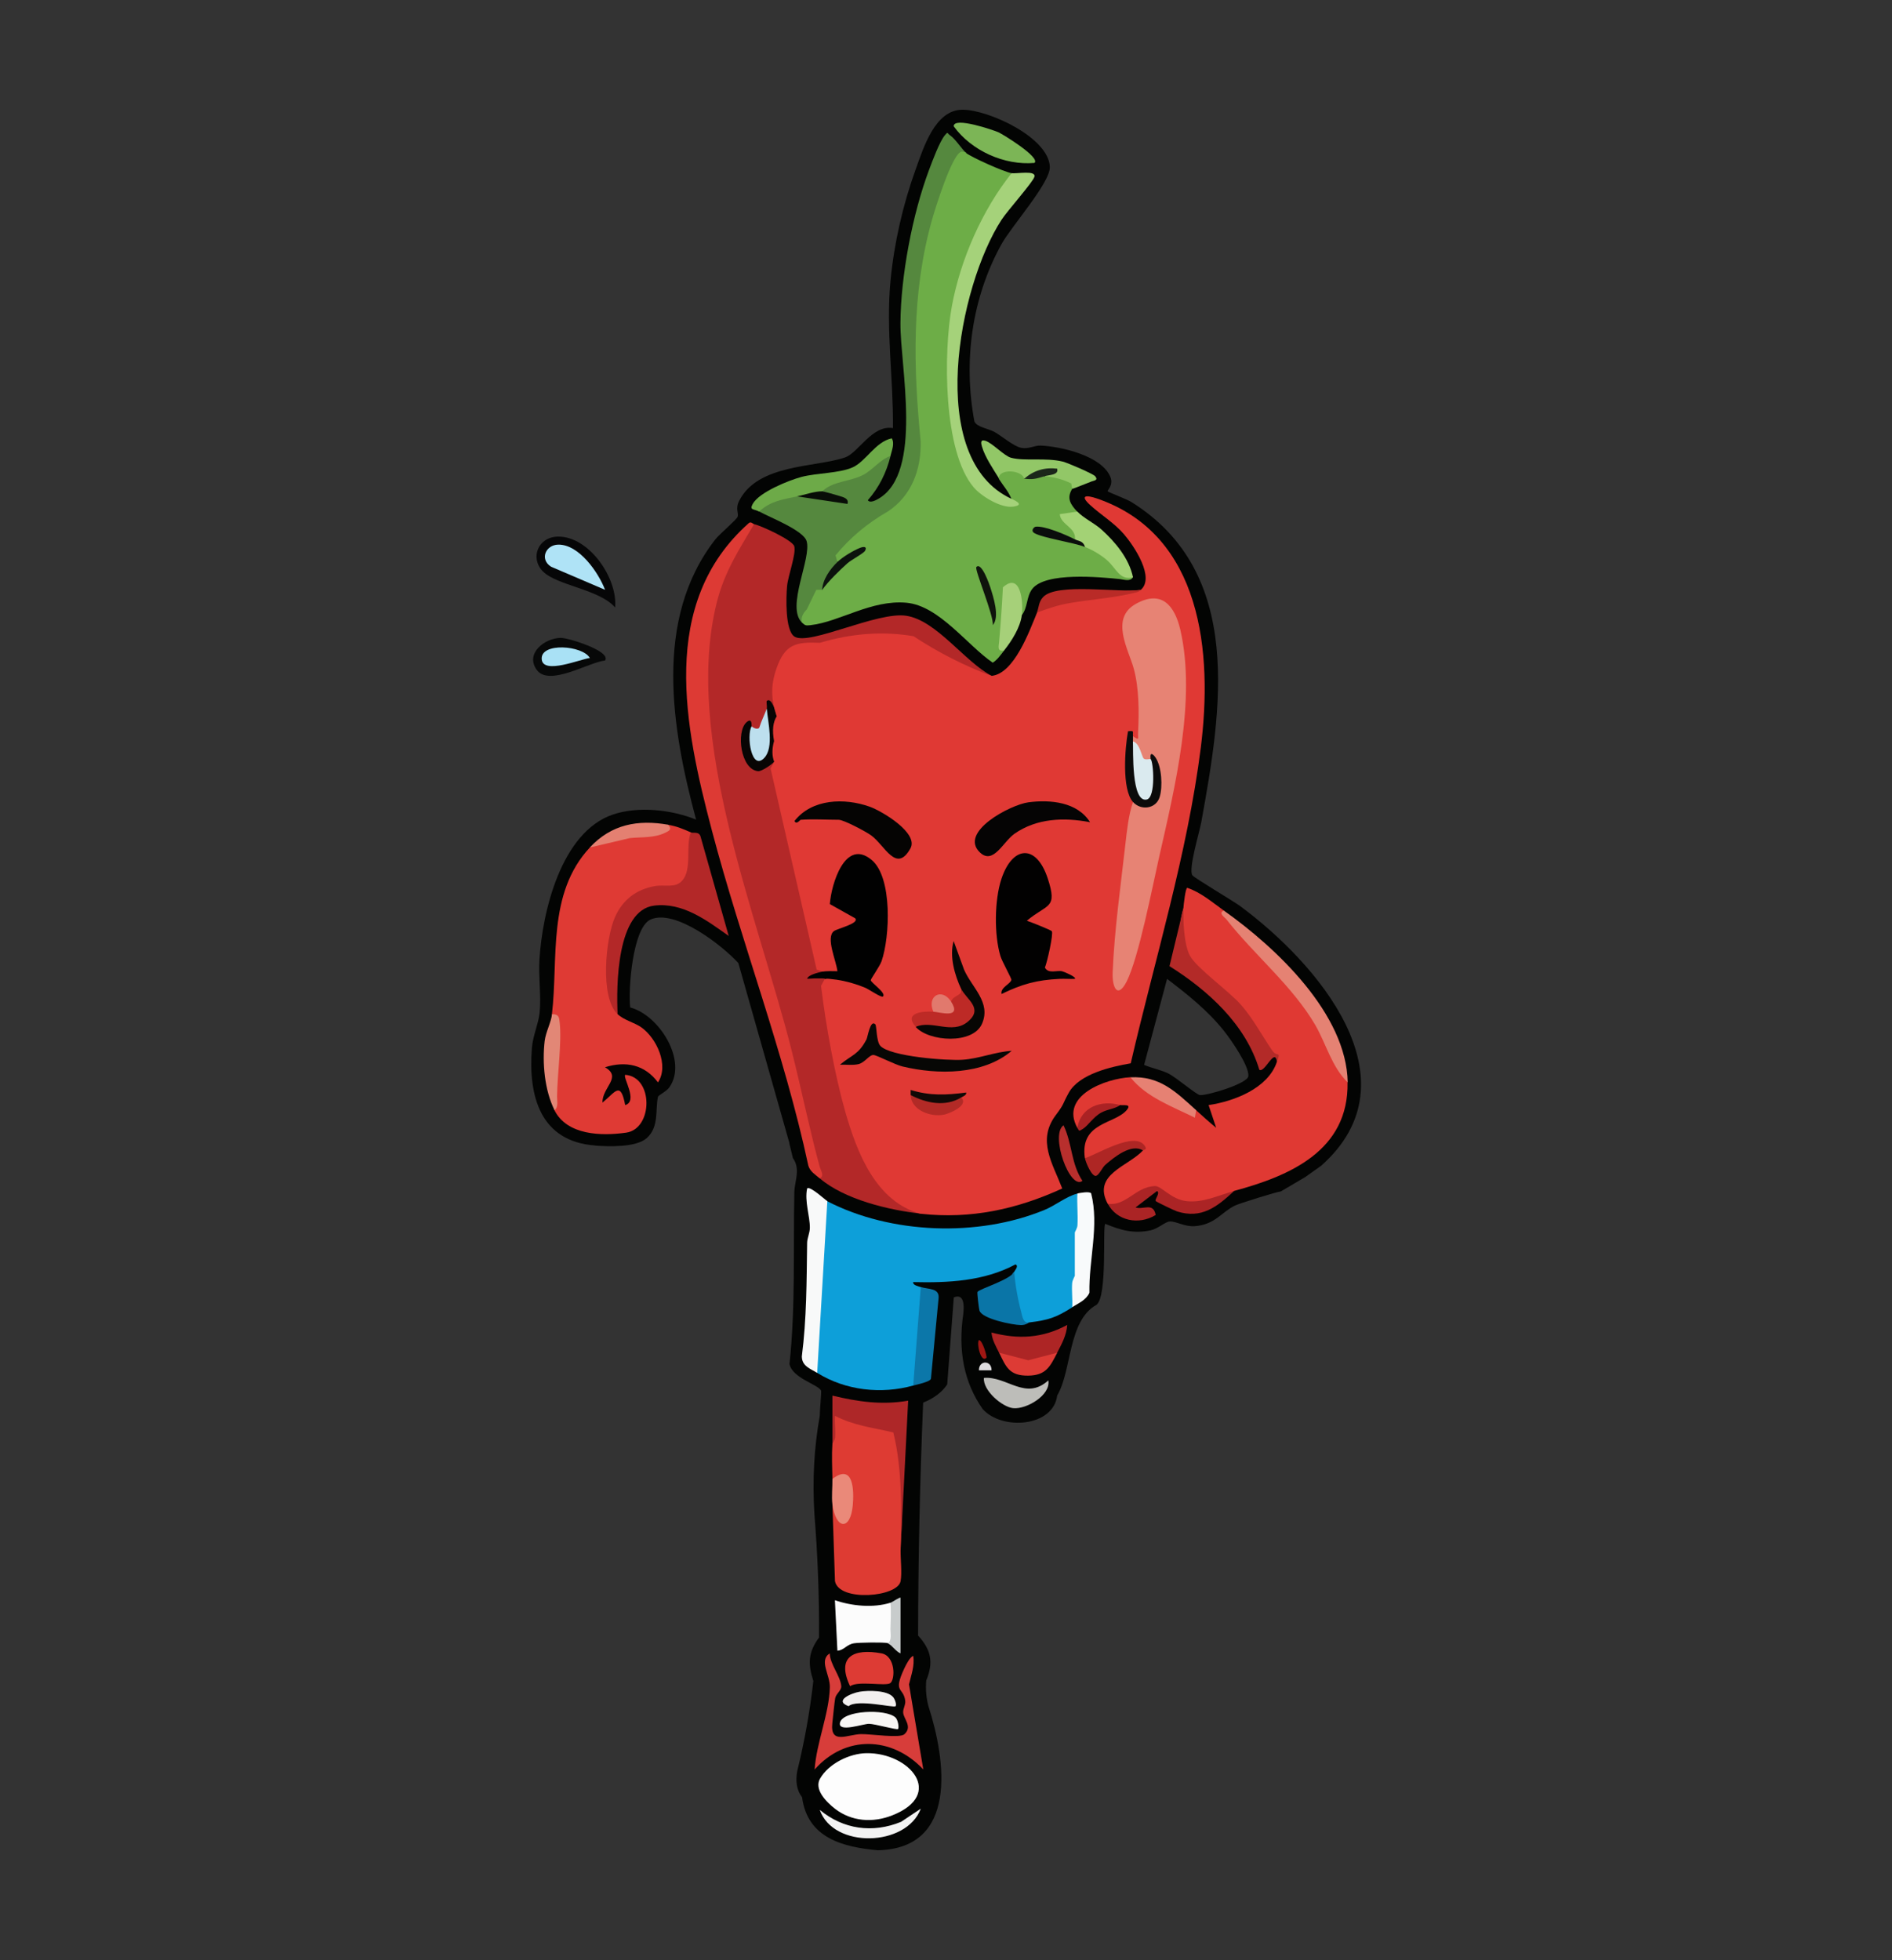 <?xml version="1.0" encoding="UTF-8"?>
<svg id="a" data-name="Layer 1" xmlns="http://www.w3.org/2000/svg" viewBox="0 0 250 259">
  <rect x="0" y="0" width="250" height="259" fill="#333333" stroke="none"/>
  <defs>
    <style>
      .b {
        fill: #0c120d;
      }

      .c {
        fill: #070808;
      }

      .d {
        fill: #060607;
      }

      .e {
        fill: #6daa48;
      }

      .f {
        fill: #a9e1f5;
      }

      .g {
        fill: #0a75a7;
      }

      .h {
        fill: #ea8979;
      }

      .i {
        fill: #010101;
      }

      .j {
        fill: #dd3b34;
      }

      .k {
        fill: #e78374;
      }

      .l {
        fill: #b32828;
      }

      .m {
        fill: #f1efee;
      }

      .n {
        fill: #bddfee;
      }

      .o {
        fill: #080c07;
      }

      .p {
        fill: #b92b27;
      }

      .q {
        fill: #c8cccc;
      }

      .r {
        fill: #050404;
      }

      .s {
        fill: #ae2624;
      }

      .t {
        fill: #a11713;
      }

      .u {
        fill: #f8f9f9;
      }

      .v {
        fill: #f7f6f4;
      }

      .w {
        fill: #ad2525;
      }

      .x {
        fill: #b82f2d;
      }

      .y {
        fill: #030403;
      }

      .z {
        fill: #aa2224;
      }

      .aa {
        fill: #0f140c;
      }

      .ab {
        fill: #daeaef;
      }

      .ac {
        fill: #d73d3a;
      }

      .ad {
        fill: #dddcde;
      }

      .ae {
        fill: #020101;
      }

      .af {
        fill: #dd3b35;
      }

      .ag {
        fill: #b22a26;
      }

      .ah {
        fill: #0b0b0b;
      }

      .ai {
        fill: #e48071;
      }

      .aj {
        fill: #e1796d;
      }

      .ak {
        fill: #0c77a9;
      }

      .al {
        fill: #b32a28;
      }

      .am {
        fill: #0d9fd9;
      }

      .an {
        fill: #e28776;
      }

      .ao {
        fill: #080504;
      }

      .ap {
        fill: #a6d079;
      }

      .aq {
        fill: #e68173;
      }

      .ar {
        fill: #0a0d0c;
      }

      .as {
        fill: #55883e;
      }

      .at {
        fill: #dd3a34;
      }

      .au {
        fill: #100906;
      }

      .av {
        fill: #92c767;
      }

      .aw {
        fill: #e58273;
      }

      .ax {
        fill: #f3f3f3;
      }

      .ay {
        fill: #afe3f6;
      }

      .az {
        fill: #f8fafb;
      }

      .ba {
        fill: #fcfcfc;
      }

      .bb {
        fill: #6dad47;
      }

      .bc {
        fill: #df3a34;
      }

      .bd {
        fill: #a5d27a;
      }

      .be {
        fill: #050403;
      }

      .bf {
        fill: #070604;
      }

      .bg {
        fill: #e03934;
      }

      .bh {
        fill: #bd2a26;
      }

      .bi {
        fill: #a3d275;
      }

      .bj {
        fill: #070705;
      }

      .bk {
        fill: #ab2425;
      }

      .bl {
        fill: #1b261a;
      }

      .bm {
        fill: #7cb556;
      }

      .bn {
        fill: #bdbdb9;
      }

      .bo {
        fill: #ae2728;
      }

      .bp {
        fill: #de3b33;
      }

      .bq {
        fill: #e03933;
      }

      .br {
        fill: #fdfdfd;
      }
    </style>
  </defs>
  <path class="y" d="M78.61,151.38c1.83.14,5.45.26,6.85-.99,1.66-1.48,1.11-3.8,1.48-5.45.05-.22,1.1-.69,1.5-1.25,2.47-3.5-1.35-9.57-5.17-10.56-.28-2.36.32-10.55,2.69-11.62,3.22-1.45,9.45,3.39,11.6,5.75l6.75,23.79h-.02s.48,1.98.48,1.98c1.05,1.48.22,3.04.19,4.51-.16,7.58.17,15.15-.64,22.7.36,1.85,3.7,2.68,4.17,3.5.08.15-.18,2.67-.17,3.35-.75,4.2-.99,8.51-.71,12.95.44,5.5.65,10.95.61,16.35-1.44,1.96-1.48,3.47-.75,5.74-.45,4-1.16,7.97-2.13,11.92-.21,1.23-.14,2.42.64,3.44.72,5.44,5.45,6.59,10.01,7.01,10.63-.24,9.01-11.87,6.68-19.07-.29-1.12-.38-2.24-.28-3.37,1-2.43.63-4.05-1.08-5.94.02-10.15.24-20.41.67-30.77,1.44-.58,2.5-1.39,3.18-2.41l.87-11.5c1.03-.41,1.45.31,1.26,2.15-.74,4.91.11,9.12,2.55,12.6,2.56,2.88,9.34,2.37,9.85-1.78,1.96-3.31,1.4-9.9,5.2-11.99,1.46-1.14.78-10.3,1.15-10.7,2.06.84,3.75,1.35,6.03.85.92-.2,1.93-1.13,2.47-1.16.86-.05,1.97.71,3.31.62,2.7-.19,3.52-1.84,5.32-2.72.54-.27,5.63-1.86,6.07-1.87l3.21-1.89,2.13-1.51c12.84-11.41-.61-26.85-10.73-34.32-.93-.68-6.1-3.74-6.3-4.06-.54-.85.93-5.65,1.18-7.01,2.68-14.76,5.75-32.98-9.25-42.32-.63-.39-3.01-1.27-3.11-1.41-.1-.13.77-.77.37-1.84-1.08-2.83-6.52-4.08-9.21-4.2-.87-.04-1.57.49-2.58.3-1-.18-2.58-1.57-3.58-2.12-.76-.42-2.33-.62-2.62-1.38-1.48-7.96-.35-16.26,3.55-23.36,1.34-2.44,6.51-8.19,6.42-10.28-.16-3.9-8.14-7.55-11.54-7.54-3.63,0-5.14,4.99-6.18,7.86-1.69,4.66-2.85,9.75-3.33,14.7-.63,6.61.39,12.92.32,19.51-2.73-.47-4.58,3.27-6.31,3.87-3.91,1.35-11.48.83-13.99,5.7-.57,1.11-.05,1.65-.22,2.14-.15.41-2.41,2.3-2.96,3.01-8.21,10.55-5.75,25.06-2.53,37.02-3.23-1.32-7.66-1.81-11.01-.67-6.82,2.33-9.31,12.84-9.69,19.18-.14,2.26.25,4.82.02,7.03-.16,1.49-.89,2.99-1.02,4.66-.49,6.42,1.14,12.32,8.36,12.86ZM151.18,140.71l3.03-11.36c2.7,2.06,5.38,4.19,7.5,6.85.91,1.14,3.38,4.66,3.24,6.01-.1.99-5.47,2.59-6.4,2.5-.44-.04-3.2-2.38-4.16-2.85-1.09-.53-2.13-.68-3.21-1.14Z"/>
  <path class="d" d="M71.72,75.49c1.79,1.87,7.52,2.38,9.56,4.79.35-3.87-3.43-9.39-7.51-9.37-2.62,0-3.8,2.76-2.05,4.59Z"/>
  <path class="ay" d="M79.95,77.94c-.87-2.29-3.44-6.01-6.18-5.97-1.66.02-2.51,1.94-.95,2.92l7.13,3.05Z"/>
  <path class="c" d="M79.94,87.29c.9-1.23-4.87-3.02-5.85-3-2.11.03-4.71,2.04-3.19,4.2,1.63,2.32,6.88-.99,9.03-1.2Z"/>
  <path class="f" d="M77.94,86.95c-.94-1.68-6.56-2.1-6.36.17.18,2.07,5.16-.04,6.36-.17Z"/>
  <path class="l" d="M99.64,69.26c-10.15,10.77-6.76,28.7-3.53,42.03,4.22,14.22,8.09,28.59,11.59,43.1l.61,1.31c3.26,2.8,9.14,4.21,13.35,4.67-.55-.93-1.68-1.02-2.5-1.67-7.72-6.07-8.18-20.43-10.18-29.37-.27-.3-.44-.61-.33-1l-6.34-27.7c-.44-.33-.93-.21-1.45.36-2.26,1.22-3.26-4.72-1.55-5.03-.05.26-.08.7.08.84,1.32,1.21,2.06-2.1,1.92-3.18l.47-.07c.04.76.33,1.12.87,1.08-.23-2.25.15-8.34,2.91-8.94.95-.21,1.94.03,2.89-.11,3.38-.51,7.31-1.73,10.69-1.26,3.77.52,7.07,5.41,11.88,4.98-3.54-1.85-7.26-7.31-11.26-7.93-3.81-.6-12.78,3.97-14.77,2.76-1.27-.77-1.12-5.26-.99-6.67s1.23-4.28.95-5.28c-.24-.81-4.33-2.7-5.29-2.91Z"/>
  <path class="am" d="M109.32,158.72l-.68.27-1.25,21.23c-.06.45.14.85.6,1.2,3.76,2.34,8.47,2.84,12.68,1.67l.71-.55c.31-4.01.62-8.02.92-12.02l-.64-.44c-.32-.11-1.07-.25-1-.66,4.6.11,9.38-.11,13.52-2.34.52.21-.18.89-.17,1-1.12.73.21,6.32.84,6.69.32.19.81.11,1.16-.02,2.51-.31,3.53-.63,5.67-2,.92-.88.92-3.14.33-4.17l.67-.38c.22-.98.28-4.88-.67-5.3,1.67.21,1.27-4.3.33-5.17-1.42.35-2.89,1.57-4.34,2.16-8.77,3.61-20.27,3.2-28.7-1.16Z"/>
  <path class="as" d="M127.68,20.2c-.6-.45-1.39-1.82-2.17-2.34-.37-.25-.22-.52-.66.01-.71.86-1.66,3.43-2.09,4.58-2.2,5.87-3.74,14.01-3.78,20.28-.04,5.69,3.01,19.69-2.86,23.15-.34.2-1.15.66-1.45.22,1.49-1.69,2.46-3.66,3-5.84l-.65-.45c-2.41,2.06-4.62,3.03-7.67,3.83-.64.3-1.06.54-.69,1.29-.04.28.03.5.26.63l-3.6.03c-.98-1.11-5.34.36-5.01,2,1.42.78,5.85,2.49,6.27,3.91.69,2.29-2.77,8.71-.6,10.78,1.51-1.13,1.59-2.78,2.67-4.34.42-1.14,1.18-2.11,2.02-2.98l-.02-.7c2.17-4.13,7.88-5.39,10.14-9.38,2.68-4.73,1.03-10.1.86-15.14-.32-9.45.73-18.76,4.63-27.44.33-.74.65-1.7,1.39-2.11Z"/>
  <path class="at" d="M108.32,155.71c.66-.31.12-1.06,0-1.5-1.39-5.12-2.41-10.21-3.7-15.33-4.44-17.66-14.42-41.45-9.89-59.34,1.01-3.98,2.87-6.82,4.91-10.28-.18-.04-.38-.35-.67-.16-11.98,10.61-8.5,26.98-4.91,40.62,3.91,14.85,9.52,29.26,12.75,44.32.24.79.93,1.18,1.5,1.67Z"/>
  <path class="bp" d="M119,204.78c.24-4.62.26-9.25.06-13.87l-.58-2.01c-2.78-.8-5.56-1.54-8.32-2.23.09,1.4.04,2.76-.17,4.09-.1,1.48-.03,3.17,0,4.67l.66.35c2.62-1.99,1.11,8.66.07,3.33l-.73-.34.34,10.17c.53,2.76,8.28,2.12,8.67,0,.2-1.08-.02-2.95,0-4.17Z"/>
  <path class="br" d="M114.49,231.67c-2.23.03-5,1.38-6.13,3.36-.82,1.43.82,3.08,1.95,3.97,2.2,1.71,5.02,1.9,7.58.89,7.02-2.76,2.32-8.3-3.41-8.22Z"/>
  <path class="u" d="M109.32,158.72c-.23-.12-2.32-2.07-2.67-1.67-.36,1.69.37,3.65.36,5.17,0,.71-.35,1.37-.36,2.01-.07,5.02-.06,10.03-.7,15.02.02,1.3,1.14,1.61,2.03,2.17l1.34-22.7Z"/>
  <path class="ac" d="M107.65,233.82c4.07-4.58,10.21-4.4,14.35,0l-1.89-11.24c.29-1.26.77-2.43.56-3.77-.46.17-.97,1.22-1.18,1.66-1.54,3.3-.14,2.4.12,4.25.08.55-.31,1.06-.27,1.59.06.85,1.27,1.85.16,2.86-.61.55-4.42-.04-5.7-.02-1.78.02-4.14,1.46-3.82-1.46.08-.73.28-2.77.38-3.29.12-.61.85-1.02.8-1.6-.12-1.36-1.49-2.87-1.52-4.32-1.48.94.05,2.81.01,4.49-.08,3.42-1.78,7.37-2.01,10.86Z"/>
  <path class="bo" d="M119,204.78l1-19.69c-3.48.6-6.62.14-10.01-.67v6.34s.3-.38.35-.81c.09-.93-.09-1.93-.01-2.86,2.52,1.31,5,1.55,7.71,2.2,1.22,4.96,1.06,10.36.97,15.49Z"/>
  <path class="ba" d="M117.66,211.79c-2.28.71-5.09.44-7.34-.33l.33,6.67c.9-.06,1.19-.82,2.19-.98.69-.11,3.93-.16,4.49-.02.22.2.61.37.73.2.48-.66.62-5.18-.4-5.54Z"/>
  <path class="e" d="M117.66,60.25c.17-.69.59-1.67.17-2.33-2.19.48-3.4,3.05-5.17,3.84s-4.71.73-6.75,1.26c-1.69.45-5.61,2.03-6.45,3.57-.47.87.16.63.84,1.01,1.58-1.43,3.07-1.58,5.01-2,1.45.17,2.57-.06,3.34-.67,1.38-1.36,3.6-1.26,5.36-2.15,1.31-.67,2.26-2.05,3.65-2.52Z"/>
  <path class="av" d="M141.7,64.59c.14,0,2.04-.79,2.54-.97.37-.13.92-.16.46-.7-.27-.31-3.62-1.76-4.26-1.92-2.28-.56-5.05-.03-6.84-.51-.94-.25-2.49-1.98-3.42-2.25-.68-.2-.55.36-.43.77.4,1.39,1.5,3,2.27,4.24,1.28-.46,2.13-.14,3.34,0l2.91-.87-.24.53c.35.47,3.41,1.68,3.67,1.67Z"/>
  <path class="az" d="M142.36,157.72c-.07,1.38.09,2.8.01,4.18-.02.43-.35.87-.35.99v5.67c0,.11-.31.56-.35.99-.08,1.05.07,2.13.01,3.18.83-.53,1.82-.91,2.27-1.9-.09-4.36,1.31-8.86.23-13.13-.2-.31-1.51-.06-1.83.01Z"/>
  <path class="ak" d="M121.67,170.07l-1,13.02c.48-.13,2.24-.49,2.34-.9l1.01-10.63c.14-1.4-1.38-1.16-2.35-1.49Z"/>
  <path class="g" d="M136.02,174.74c-.85.2-.94-.86-1.09-1.4-.4-1.43-.83-3.81-.91-5.27-.59,1.07-4.58,2.23-4.86,2.65-.07.1.18,2.19.26,2.46.33,1.1,4.38,1.91,5.48,1.92.69.01.97-.33,1.13-.35Z"/>
  <path class="bm" d="M136.69,21.53c.84-.72-4.21-3.81-4.78-4.06s-5.93-2.11-5.89-.78c2.33,3.23,6.7,5.19,10.67,4.84Z"/>
  <path class="w" d="M139.69,178.75c.6-1.16,1.23-2.28,1.33-3.67-3.25,1.76-6.48,1.94-10.01,1,.08.99.58,1.81,1,2.67,1.94,2.08,5.71,2.08,7.68,0Z"/>
  <path class="j" d="M112.33,222.81c1.12-.73,4.63.03,5.28-.38.71-.45.73-3.6-1.13-3.95-3.7-.69-5.99.45-4.16,4.33Z"/>
  <path class="bn" d="M130.01,182.08c-.16,1.64,2.4,3.85,3.87,4,1.78.17,4.99-1.74,4.64-3.67-3.02,2.73-5.46-.59-8.51-.33Z"/>
  <path class="ax" d="M108.32,239.16c1.79,5.16,11.46,4.91,13.35-.16l-2.6,1.74c-3.76,1.54-7.65,1-10.75-1.58Z"/>
  <path class="bc" d="M88.29,108.98c-.4.48-1.08.68-1.69.8-3.15,0-6.03.73-8.66,2.21-5.67,6.09-4.14,14.7-5.01,22.03.54,3.11.55,6.42.03,9.92l.3,2.76c1.66,3.32,6.2,3.44,9.48,2.97,3.55-.5,3.64-7.37-.13-7.64-.34.36,1.74,3.49,0,4-.62-3.24-1.29-1.72-3-.33-.07-2,2.64-3.34.33-4.67,2.76-.87,5.26-.34,7,2,1.5-2.26-.2-5.88-2.22-7.29-.91-.63-2.26-.93-3.11-1.72-1.46-5.23-1.87-14.95,5.03-16.28,3.27.08,4.39-.28,4.93-3.51.17-1.03.36-3.62-.28-4.24-1.07-.46-1.81-.79-3-1Z"/>
  <path class="l" d="M91.29,109.99c-.74,1.83.2,4.83-1.14,6.37-.91,1.05-2.32.5-3.61.73-2.46.43-4.25,1.8-5.27,4.08-1.25,2.8-2.03,10.63.34,12.86-.18-3.72-.14-13.76,4.83-14.36,3.79-.46,6.97,1.97,9.85,4.01l-3.72-13.13c-.2-.72-.97-.42-1.28-.55Z"/>
  <path class="an" d="M72.94,134.02c-.13,1.12-.82,2.33-.97,3.54-.34,2.89-.01,6.52,1.3,9.14.55-.35.33-1.27.34-1.83.03-2.88.63-7.15.35-9.7-.08-.76-.11-1.16-1.02-1.15Z"/>
  <path class="ai" d="M77.94,111.99l5.27-1.24c1.54-.16,3.21,0,4.65-.69.58-.28.97-.45.43-1.08-4.01-.7-7.49-.06-10.35,3Z"/>
  <path class="h" d="M109.99,195.43c.02,1.05-.13,2.35,0,3.34.45,3.38,2.37,3.52,2.69.18.17-1.86.16-5.7-2.69-3.52Z"/>
  <path class="af" d="M132.02,178.75c.9,1.86,1.33,3.06,3.84,3.03,2.36-.03,2.89-1.19,3.84-3.03l-3.83,1-3.84-1Z"/>
  <path class="v" d="M118.66,228.48c.16-.17,0-1.19-.32-1.51-1.24-1.21-7.01-.97-7.35.68-.28,1.34,3.08.13,3.84.14s3.7.84,3.84.69Z"/>
  <path class="m" d="M118.33,225.47c.18-.19-.07-.9-.3-1.19-.75-.95-3.34-.92-4.45-.73s-3.44,1.19-1.45,1.91c1.1-.97,5.99.24,6.21.01Z"/>
  <path class="q" d="M117.66,211.79c.11,1.13.02,2.35,0,3.51,0,.56.21,1.48-.34,1.83.35.09,1.16,1.22,1.67,1.34v-7.34c-.09-.12-1.12.6-1.33.67Z"/>
  <path class="bq" d="M161.72,120.33c-1.53-1.09-3.02-2.4-4.84-3.01-.24,0-.48,2.25-.51,2.67-.99,3.47-.39,6.28,1.79,8.43,4.05,3.15,7.1,6.64,9.7,11.14.76-.17,1.05.09.85.79-1.17,3.46-5.62,5.18-9.01,5.68l1,3c-.91-.74-1.8-1.55-2.67-2.34-2.58-.49-5.21-2.15-7.33-3.81l-1.34-.53c-3.24.17-9.36,2.41-7.01,6.68l.48-.12c1-2.22,2.93-2.76,5.2-2.89.34.1,1.6-.22.84.68-1.59,1.87-6.2,1.58-5.52,6.33l.69.46,4.25-1.87c.89-.34,2.49-.79,2.73.41-1.96,2.11-6.7,3.14-4.67,7.01.8.87,1.61.68,2.57.1,1.27-.98,2.63-1.65,4.09-2,2.37,3.42,6.93,2.5,10.03.24,7.4-1.99,15.18-5.33,15.02-14.35-2.98-8.86-9.91-16.13-16.11-22.26l-.24-.44Z"/>
  <path class="al" d="M156.38,120l-1.85,7.67c5.12,3.22,10.09,7.73,11.87,13.69.7.51,2.09-3.09,2.33-1,.55-1.64.05-.56-.62-1.54-1.36-1.98-2.48-4.12-4.06-5.96s-5.87-4.87-6.81-6.55c-.78-1.41-.94-4.69-.86-6.32Z"/>
  <path class="aw" d="M178.08,143.03c-.16-9.06-9.44-17.79-16.36-22.7-.82.31.12.89.34,1.17,3.71,4.72,8.75,8.82,11.74,13.96,1.43,2.47,2.17,5.53,4.28,7.57Z"/>
  <path class="bk" d="M146.37,159.05c1.19,2.28,4.09,2.88,6.34,1.5-.33-1.71-1.6-.66-2.67-.99l2.84-2.17c.48.24-.34,1.1-.17,1.32.1.12,2.5,1.27,2.82,1.37,3.24,1.03,5.29-.61,7.53-2.69-2.07.56-4,1.54-6.18,1.34s-3.37-2.04-4.3-2c-2.54.1-3.82,2.71-6.21,2.33Z"/>
  <path class="aq" d="M149.37,142.36c2.12,2.66,5.55,3.86,8.52,5.34l.16-1c-2.73-2.47-4.81-4.54-8.68-4.34Z"/>
  <path class="s" d="M143.36,153.04c.07.5.93,2.57,1.5,2.33.43-.18.79-1.1,1.21-1.46,1.12-.98,3.46-2.88,4.97-1.87.18-.2.62-.07.18-.68-1.37-1.87-6.17,1.15-7.85,1.68Z"/>
  <path class="x" d="M143.03,156.04c-1.51-2.24-1.34-4.93-2.5-7.34-1.81,1.24.84,8.64,2.5,7.34Z"/>
  <path class="z" d="M142.36,149.04c.27.48.21.44.67.17.73-.42,1.41-1.61,2.49-2.19.88-.47,1.74-.47,2.51-.99-2.49-.7-5.2.2-5.67,3Z"/>
  <path class="ad" d="M129.35,181.08h1.67c.03-1.37-1.7-1.37-1.67,0Z"/>
  <path class="t" d="M130.35,179.41c.09-.1-.5-2.3-1-2.33-.35.48.29,3.12,1,2.33Z"/>
  <path class="ao" d="M102.64,94.63c-.12-.51-.69-2.58-1.33-2-.06.3.08.78,0,1-.08,2.41-.98,10.94-1.52,2.93l-.49-.59s.14-1.26-.68-.51c-1.36,1.24-.78,6.23,1.56,6.45.46.04,1.94-.97,2.12-1.27.75-1.26.66-4.57.33-6.01Z"/>
  <path class="n" d="M99.31,95.97c-.7,1.24-.02,5.99,1.68,4.18,1.32-1.41.47-4.74.33-6.52-.3.82-.73,1.66-.99,2.52-.21.32-.83.03-1.02-.18Z"/>
  <path class="bb" d="M127.68,20.2c-.18-.08-.35-.15-.53-.17-1.22-.15-3.64,7.7-4.07,9.27-2.65,9.6-2.38,19.33-1.43,28.99.1,3.7-1.17,7.2-4.32,9.29-2.72,1.56-5.03,3.49-6.93,5.81l.26.88.55.19c-1.06.98-2.07,2.09-2.55,3.48h-.8s-1.25,2.58-1.25,2.58c-.6.61-.81,1.2-.63,1.76.43.41.53.39,1.12.33,3.87-.44,8.03-3.39,12.69-2.96,4.31.4,8,5.61,11.39,7.92.64-.41,1.04-1.03,1.5-1.61,0-2.55.18-5.47.41-8.12.14-1.59,2.06,2.33,1.29,2.98l.63.47c.8-.96.6-2.45,1.38-3.46,1.74-2.27,8.9-1.58,11.57-1.31.54.06,1.39.38,1.74-.24-1.7-1.64-3.56-3.11-5.57-4.4l-.78.4c-.42-.39-.94-.65-1.56-.77l.22-.23c.98-.57.64-1.49-1.02-2.77.82,0,1.27-.3,1.35-.9-.87-.93-1.44-1.76-.67-3l-.12-.72c-1.13-.56-2.32-.87-3.56-.95-.66-.35-1.55-.24-2.67.33-.2-1.17-3.42-1.42-3.34,0,.56.89,1.29,1.68,1.67,2.67-.25.97-2.71-.43-3.33-.94-2.83-2.3-3.58-5.72-4.1-9.26-1.62-11.02.53-22.48,7.29-31.58l.14-1.28c-1.02-.18-5.16-2.03-6.01-2.67Z"/>
  <path class="bd" d="M133.68,22.87c-3.9,4.88-6.78,11.46-7.91,17.62-1.1,5.97-1.19,19.17,2.91,23.93,1.01,1.18,3.59,2.74,5.16,2.53,1.45-.19.61-.67-.16-1.02-11.51-5.26-7-28.21-1.34-36.89.78-1.2,4.13-4.95,4.34-5.67.27-.92-2.36-.38-3-.49Z"/>
  <path class="bi" d="M142.36,67.6l-2.33.34c.12,1.42,2.21,1.77,2,3.34.33.34.77.68,1.34,1,.99.39,2.02,1,2.83,1.68,1.31,1.1,1.7,2.79,3.51,2.33-.51-2.49-2.34-4.67-4.18-6.33-.89-.8-2.39-1.52-3.16-2.35Z"/>
  <path class="ap" d="M135.02,81.28c.22-1.78-.17-5.75-2.5-3.67-.12,2.41-.29,4.79-.5,7.19-.05.63-.3,1.34.66,1.15,1-1.25,2.14-3.05,2.34-4.67Z"/>
  <path class="aa" d="M129.01,74.94c-.27.29,2.35,6.48,2.17,7.67.95-1.07.08-3.72-.33-5.01-.1-.31-1.15-3.41-1.84-2.67Z"/>
  <path class="b" d="M110.65,74.27c-.93.87-1.98,2.35-2,3.67.75-1.08,2.32-2.61,3.33-3.51.53-.47,2.16-1.31,2.34-1.67.28-.56-.21-.55-.69-.36-.92.37-2.25,1.18-2.98,1.86Z"/>
  <path class="ar" d="M143.36,72.27c-.23-.82-.84-.75-1.34-1-1.13-.59-4.01-1.82-5.17-1.67-.23.03-.7.53-.18.84,1.06.64,5.16,1.24,6.68,1.83Z"/>
  <path class="bl" d="M135.35,63.26c1.1.12,1.46.04,2.67-.33.62-.19,1.91-.14,1.67-1-1.61-.2-3.13.23-4.34,1.33Z"/>
  <path class="o" d="M105.31,65.59l6.67,1c.23-.74-.58-.9-1.09-1.06-.36-.12-2.06-.6-2.25-.6-.89-.04-2.39.46-3.34.67Z"/>
  <path class="bg" d="M121.67,160.39c6.62.73,12.68-.59,18.69-3.34-1.28-3.34-3.36-6.36-.85-9.7,1.2-1.6.82-1.34,1.71-2.95,1.39-2.5,5.6-3.44,8.19-3.89,3.18-13.73,7.5-27.73,9.26-41.74,1.56-12.41.23-28.12-13.73-32.9-1.47-.5-2.29-.41-.88.88s3.18,2.35,4.48,3.87,4.13,5.73,2.17,7.35c-4.44.24-8.78.94-13.02,2.09l-.67.91c-.99,2.4-3.02,8.08-6.01,8.34-3.61-1.34-7.04-3.09-10.3-5.24-4.01-.68-8.13-.39-12.37.87-3.19-.13-4.61.18-5.73,3.37-.82,2.34-.71,4.1.02,6.35-.49.75-.61,1.83-.35,3.27-.29,1.06-.28,1.97.02,2.74l-.48.87c2.03,8.86,4.06,17.73,6.09,26.59l.74.24c.93.57,1.04.91.33,1l-.49.9c.61,5.08,1.8,11.74,3.2,16.64,1.57,5.46,4.05,11.88,9.97,13.49Z"/>
  <path class="p" d="M137.02,80.95c1.32-.5,2.88-1.02,4.26-1.25,3.24-.55,5.83-.66,8.92-1.43.37-.09.33-.19.5-.33-2.76.43-11.11-.98-12.88.97-.61.68-.53,1.34-.81,2.03Z"/>
  <path class="k" d="M149.71,105.98c-.58,1.69-.8,3.73-1,5.51-.63,5.58-1.46,11.42-1.69,17.01-.08,2.04.67,3.53,1.86,1.18,1.59-3.16,3.39-12.49,4.28-16.42,2.07-9.14,4.94-20.81,2.8-30.05-.73-3.13-2.44-5.34-5.88-3.41s-.97,6-.27,8.56.71,5.69.57,8.44c-.04.82.24,1.09-.67.5-.58.2-.59.48,0,.67.72,2.87,1.49,3.65,2.34,2.34.2-.03.36-.03.39.02.25.54.34,1.1.42,1.68.37,2.66-.02,4.82-3.14,3.97Z"/>
  <path class="i" d="M116.66,131.68c-.2.19-1.86-.96-2.34-1.16-2.53-1.04-4.93-1.38-7.67-1.18.13-.52,1.46-.82,1.91-.92.69-.14,1.4-.08,2.09-.08-.14-1.37-1.58-4.45-.46-5.3.45-.34,3.44-1.02,2.8-1.7l-3.34-1.87c.19-2.65,2.03-8.77,5.53-5.83,2.77,2.32,2.41,10.17,1.31,13.36-.24.69-1.44,2.37-1.43,2.52,0,.34,2.1,1.7,1.61,2.16Z"/>
  <path class="ae" d="M140.02,129.35c-3.03.15-4.97.68-7.68,2-.19-.87,1.21-1.33,1.3-1.88.03-.17-1.25-2.45-1.45-3.14-.84-2.8-.79-7.39.13-10.18,1.45-4.39,4.6-4.69,6.12-.08,1.34,4.08-.02,3.3-2.76,5.6.49.15,3.19,1.23,3.3,1.38.24.33-.61,4.1-.91,4.81.46.87,1.6.32,2.28.49.29.07,1.97.79,1.67,1-.66.03-1.34-.03-2,0Z"/>
  <path class="be" d="M105.81,108.32c-.08,0-.57.72-.83.17,2.31-2.95,6.6-3.07,9.91-1.9,1.67.59,6.53,3.5,5.41,5.52-1.87,3.36-3.39-.42-5.19-1.72-.7-.51-3.63-2.06-4.28-2.06-1.62,0-3.43-.12-5.01,0Z"/>
  <path class="r" d="M144.03,108.65c-3.42-.66-7.06-.53-9.99,1.53-1.5,1.06-2.78,4.11-4.53,2.49-2.91-2.7,4.01-6.34,6.38-6.65,2.89-.38,6.48-.05,8.15,2.64Z"/>
  <path class="bj" d="M115.66,135.35c.19.2.12,2.26.66,2.85,1.31,1.42,8.86,1.98,10.87,1.84,2.22-.15,4.3-1.05,6.49-1.18-3.78,3.21-9.79,3.18-14.42,2.07-1.06-.26-3.36-1.48-3.83-1.52-.56-.05-1.15,1.02-2.01,1.21-.79.18-1.63.04-2.43.07,1.65-1.36,2.42-1.3,3.5-3.33.17-.33.5-2.69,1.17-2Z"/>
  <path class="bf" d="M121,135.69c0-.8.62-1.1,1.85-.92,2.59.71,7.4.26,3.95-3.16.21-.28.33-.59.21-.92-.87-1.83-1.58-4.36-1-6.34l1.38,3.79c1.02,2.36,3.6,4.3,2.37,7.14-1.21,2.78-7.06,2.36-8.76.42Z"/>
  <path class="bh" d="M121,135.69c-1.65-1.89.96-2.09,2.34-2l.41-.62c1.2.44,1.84.2,1.93-.71.25-.88,1.53-.76,1.34-1.67.65,1.36,3.01,2.56.84,4.34-2.07,1.7-4.71-.28-6.85.66Z"/>
  <path class="ah" d="M149.71,97.3c-.07-.62.24-.77-.66-.67-.4,2.17-.85,7.67.66,9.35,1.04,1.16,3.04.92,3.52-.65.42-1.37.28-3.97-.52-5.19-.36-.54-.81-.84-.67.17l-.5.5c.39,1.57.1,6.74-.87,2.54-.04-1.91-.36-3.71-.97-5.38-.01-.22.03-.45,0-.67Z"/>
  <path class="ag" d="M127.01,145.03c1.07,1.06-1.62,2.13-2.25,2.26-1.78.37-4.39-.59-4.43-2.6l.37-.2c2.06.69,4.16.87,6.31.54Z"/>
  <path class="au" d="M120.33,144.7c0-.22,0-.45,0-.67,2.58.79,4.7.68,7.34.34.07.35-.4.5-.67.66-2.12,1.27-4.59.75-6.68-.33Z"/>
  <path class="aj" d="M125.67,132.35c1.49,2.34-1.48,1.39-2.34,1.34-.91-2.09,1.13-3.22,2.34-1.34Z"/>
  <path class="ab" d="M152.04,100.31c-.08-.06-.65.15-.91-.07-.28-.25-.51-2.05-1.43-2.27.06,1.09-.24,8.16,1.83,7.68,1.22-.28.88-5.05.51-5.34Z"/>
</svg>